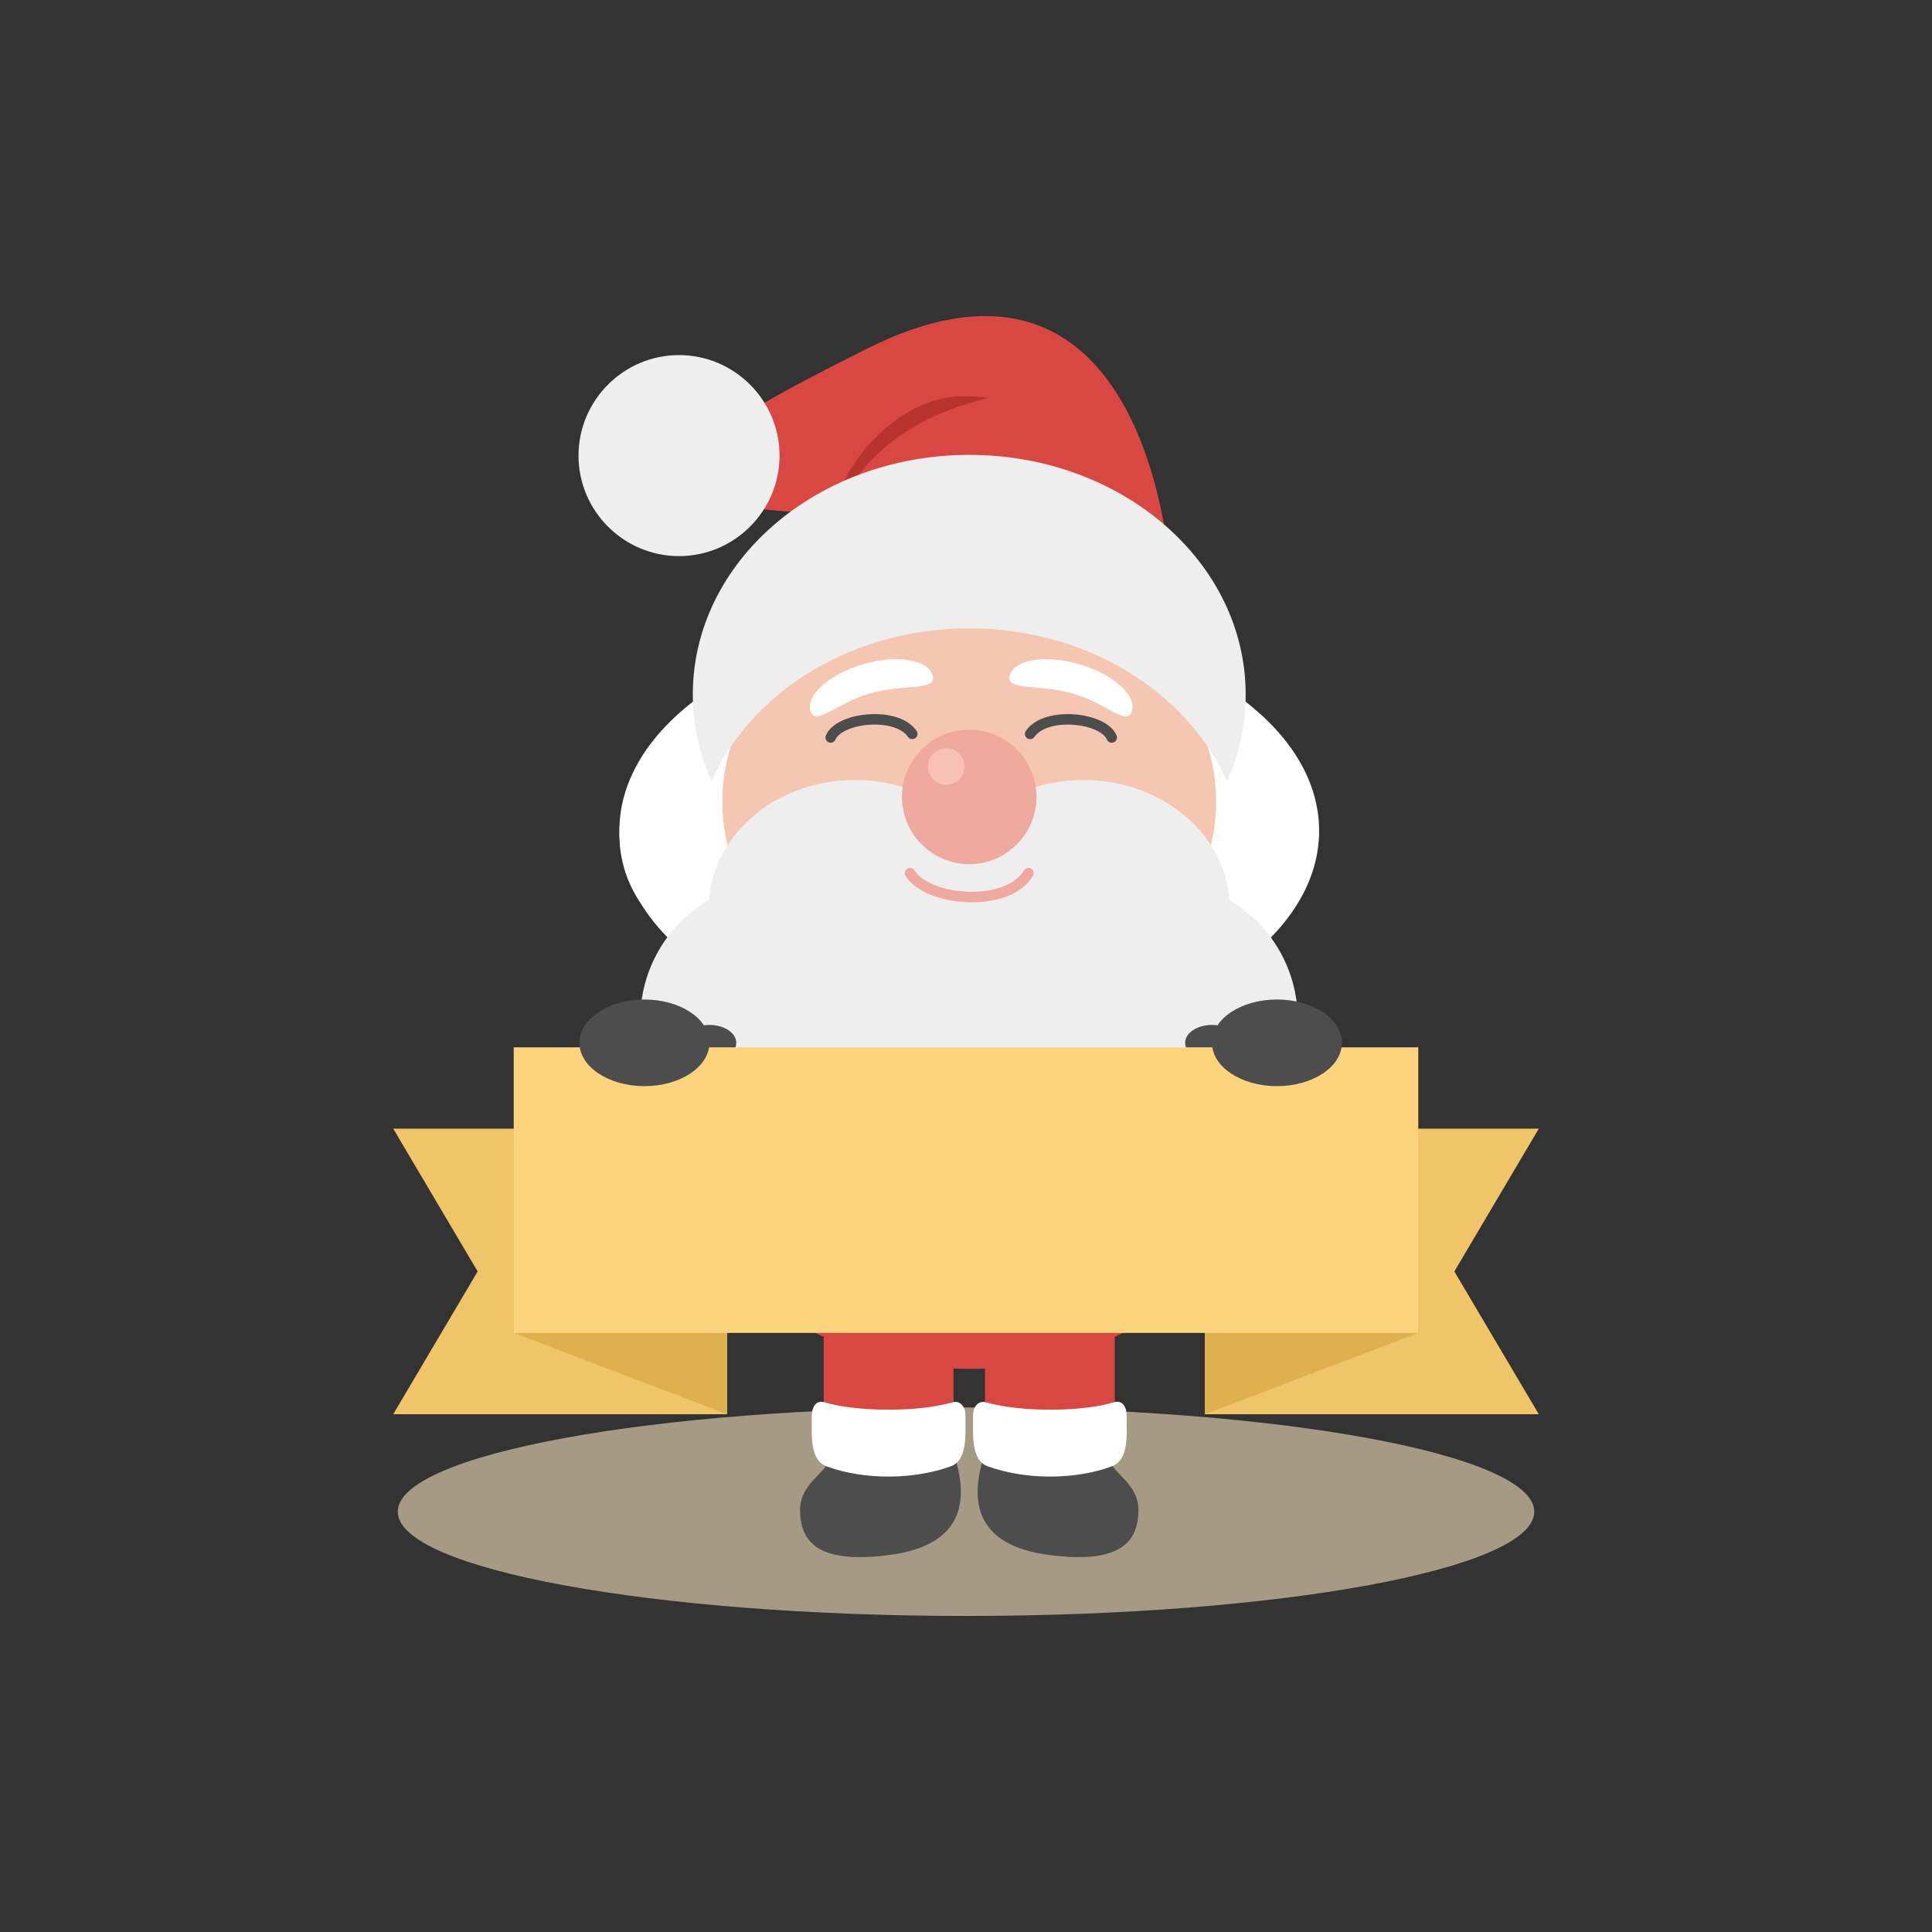 <?xml version="1.0" encoding="utf-8"?>
<!-- Generator: Adobe Illustrator 16.0.0, SVG Export Plug-In . SVG Version: 6.00 Build 0)  -->
<!DOCTYPE svg PUBLIC "-//W3C//DTD SVG 1.1//EN" "http://www.w3.org/Graphics/SVG/1.1/DTD/svg11.dtd">
<svg version="1.1" id="Layer_1" xmlns="http://www.w3.org/2000/svg" xmlns:xlink="http://www.w3.org/1999/xlink" x="0px" y="0px"
	 width="350px" height="350px" viewBox="0 0 350 350" enable-background="new 0 0 350 350" xml:space="preserve">
<rect x="0" y="0" width="350" height="350" fill="#333333" stroke="none"/>
<g>
	<path fill="#A59B84" d="M175,292.746c56.701,0,102.945-8.484,102.945-18.889c0-10.403-46.244-18.887-102.945-18.887
		c-56.7,0-102.945,8.484-102.945,18.889S118.3,292.746,175,292.746z"/>
	<g>
		<polygon fill="#F0C469" points="131.724,204.465 131.724,256.202 71.233,256.202 86.53,230.334 71.233,204.465 		"/>
		<g>
			<g>
				<path fill="#4D4D4D" d="M150.071,264.636c-0.411,2.191-5.253,4.203-5.137,9.105c0.117,4.901,2.406,9.825,16.344,7.938
					c12.935-1.752,14.171-9.431,11.835-17.252C170.779,256.605,151.413,257.479,150.071,264.636z"/>
				<rect x="149.228" y="198.141" fill="#D94743" width="23.508" height="59.943"/>
				<path fill="#FFFFFF" d="M172.572,254.044c-6.934,1.938-17.823,1.632-23.205-0.012c-1.659-0.507-2.262,1.12-2.295,2.196
					c-0.021,0.674-0.031,1.354-0.01,2.016c-0.075,3.232,0.16,6.473,2.72,7.412c6.817,2.502,15.838,2.425,22.549-0.057
					c2.479-0.916,2.634-4.515,2.568-7.594c0.018-0.597,0.012-1.197-0.003-1.777C174.864,254.836,173.933,253.665,172.572,254.044z"
					/>
			</g>
			<g>
				<path fill="#4D4D4D" d="M201.104,264.636c0.412,2.191,5.254,4.203,5.137,9.105c-0.116,4.901-2.406,9.825-16.344,7.938
					c-12.936-1.752-14.17-9.431-11.836-17.252C180.396,256.605,199.764,257.479,201.104,264.636z"/>
				<rect x="178.439" y="198.141" fill="#D94743" width="23.508" height="59.943"/>
				<path fill="#FFFFFF" d="M178.604,254.044c6.936,1.938,17.824,1.632,23.205-0.012c1.658-0.507,2.262,1.118,2.295,2.196
					c0.021,0.674,0.03,1.354,0.01,2.016c0.076,3.232-0.159,6.473-2.721,7.412c-6.814,2.502-15.838,2.425-22.547-0.057
					c-2.479-0.916-2.636-4.515-2.57-7.594c-0.018-0.597-0.01-1.197,0.004-1.777C176.313,254.836,177.243,253.666,178.604,254.044z"
					/>
			</g>
		</g>
		<path fill="#D94743" d="M175.588,247.986c30.477,0,55.335-21.457,55.335-47.766c0-26.312-24.858-47.77-55.335-47.77
			c-30.478,0-55.335,21.458-55.335,47.77C120.253,226.529,145.11,247.986,175.588,247.986z"/>
		<path fill="#4D4D4D" d="M215.532,226.702c-23.757,10.425-55.929,10.394-80.145-0.231c-4.552-4.154-8.249-9.011-10.85-14.363
			c28.712,18.246,73.388,18.246,102.1,0C223.988,217.561,220.202,222.499,215.532,226.702z"/>
		<g>
			<path fill="#FFFFFF" d="M175.588,188.713c34.911,0,63.385-17.161,63.385-38.202c0-21.042-28.474-38.204-63.385-38.204
				c-34.912,0-63.386,17.162-63.386,38.204C112.202,171.552,140.676,188.713,175.588,188.713z"/>
			<path fill="#FFFFFF" d="M137.15,174.406c13.729,0,24.927-10.358,24.927-23.059c0-12.701-11.197-23.059-24.927-23.059
				s-24.927,10.358-24.927,23.059C112.224,164.048,123.421,174.406,137.15,174.406z"/>
			<path fill="#F5C6B2" d="M175.588,183.986c24.631,0,44.723-17.412,44.723-38.762s-20.092-38.763-44.723-38.763
				c-24.633,0-44.723,17.413-44.723,38.763S150.955,183.986,175.588,183.986z"/>
			<g>
				<path fill="#EEEEEE" d="M154.88,187.418c14.564,0,26.444-10.357,26.444-23.059c0-12.701-11.88-23.059-26.444-23.059
					c-14.565,0-26.444,10.358-26.444,23.059C128.436,177.061,140.314,187.418,154.88,187.418z"/>
				<path fill="#EEEEEE" d="M196.295,187.418c14.564,0,26.443-10.357,26.443-23.059c0-12.701-11.879-23.059-26.443-23.059
					s-26.443,10.358-26.443,23.059C169.852,177.061,181.729,187.418,196.295,187.418z"/>
			</g>
			<path fill="#EEEEEE" d="M140.92,209.739c13.729,0,24.927-11.255,24.927-25.056c0-13.799-11.198-25.053-24.927-25.053
				s-24.927,11.254-24.927,25.053C115.993,198.484,127.19,209.739,140.92,209.739z"/>
			<path fill="#EEEEEE" d="M210.173,209.739c13.729,0,24.927-11.255,24.927-25.056c0-13.799-11.197-25.053-24.927-25.053
				s-24.927,11.254-24.927,25.053C185.246,198.484,196.443,209.739,210.173,209.739z"/>
			<path fill="#EEEEEE" d="M175.563,225.761c13.729,0,24.929-11.254,24.929-25.054s-11.199-25.053-24.929-25.053
				c-13.729,0-24.925,11.253-24.925,25.053S161.834,225.761,175.563,225.761z"/>
			<path fill="#4D4D4D" d="M151.368,133.966c-0.199,0.484-0.755,0.716-1.239,0.517c-0.485-0.2-0.717-0.755-0.518-1.24
				c0.324-0.782,0.934-1.457,1.739-2.011c1.407-0.968,3.472-1.602,5.622-1.801c2.136-0.199,4.389,0.027,6.191,0.773
				c1.197,0.496,2.209,1.222,2.886,2.207c0.298,0.431,0.189,1.023-0.242,1.321c-0.431,0.298-1.022,0.189-1.321-0.242
				c-0.456-0.665-1.176-1.17-2.045-1.53c-1.512-0.626-3.442-0.811-5.298-0.639c-1.841,0.17-3.574,0.689-4.713,1.473
				C151.916,133.148,151.543,133.544,151.368,133.966z"/>
			<path fill="#EFA99F" d="M175.588,156.556c6.711,0,12.186-5.474,12.186-12.186c0-6.711-5.475-12.184-12.186-12.184
				c-6.712,0-12.186,5.473-12.186,12.184C163.402,151.082,168.876,156.556,175.588,156.556z"/>
			<path fill="#FFFFFF" d="M195.525,120.334c-6.111-1.784-11.752-0.883-12.598,2.014c-0.845,2.896,5.328,1.506,11.441,3.29
				c6.111,1.783,9.85,6.064,10.693,3.169C205.909,125.911,201.641,122.117,195.525,120.334z"/>
			<path fill="#FFFFFF" d="M156.364,120.334c6.112-1.784,11.752-0.883,12.597,2.014c0.846,2.896-5.328,1.506-11.441,3.29
				c-6.112,1.783-9.849,6.064-10.694,3.169C145.98,125.911,150.251,122.117,156.364,120.334z"/>
			<path fill="#EFA99F" d="M164.053,158.677c-0.279-0.444-0.146-1.031,0.298-1.311c0.444-0.279,1.031-0.146,1.311,0.298
				c0.465,0.739,1.213,1.394,2.153,1.944c2.033,1.193,4.901,1.882,7.792,1.947c2.875,0.065,5.74-0.486,7.783-1.771
				c0.889-0.558,1.615-1.253,2.109-2.094c0.266-0.452,0.846-0.604,1.299-0.339c0.451,0.266,0.604,0.847,0.34,1.299
				c-0.658,1.119-1.6,2.029-2.734,2.742c-2.375,1.492-5.617,2.134-8.834,2.062c-3.2-0.072-6.406-0.854-8.716-2.208
				C165.657,160.544,164.686,159.683,164.053,158.677z"/>
			<path fill="#D94743" d="M211.708,100.158c-4.112-29.957-19.385-54.628-54.629-37.006c-35.243,17.623-47.918,27.051-13.694,29.579
				C177.313,95.235,188.212,100.746,211.708,100.158z"/>
			<path fill="#B6332E" d="M151.529,92.63c-0.39-6.425,10.514-21.417,23.753-20.833C188.521,72.382,161.653,70.629,151.529,92.63z"
				/>
			<path fill="#EEEEEE" d="M123.01,100.746c10.029,0,18.21-8.18,18.21-18.209c0-10.03-8.181-18.209-18.21-18.209
				c-10.029,0-18.209,8.18-18.209,18.209C104.801,92.565,112.98,100.746,123.01,100.746z"/>
			<path fill="#EEEEEE" d="M175.588,82.403c27.656,0,50.077,19.433,50.077,43.405c0,5.542-1.199,10.839-3.383,15.711
				c-7.265-16.206-25.431-27.694-46.694-27.694s-39.431,11.488-46.693,27.694c-2.184-4.873-3.385-10.17-3.385-15.711
				C125.51,101.836,147.931,82.403,175.588,82.403z"/>
			<path fill="#F8C0B7" d="M171.425,142.169c1.823,0,3.309-1.486,3.309-3.308c0-1.823-1.485-3.309-3.309-3.309
				c-1.821,0-3.308,1.486-3.308,3.309C168.117,140.684,169.604,142.169,171.425,142.169z"/>
			<path fill="#4D4D4D" d="M202.277,133.244c0.199,0.485-0.03,1.04-0.516,1.24c-0.486,0.199-1.041-0.033-1.24-0.517
				c-0.176-0.422-0.549-0.818-1.063-1.17c-1.139-0.784-2.871-1.302-4.713-1.473c-1.854-0.172-3.786,0.012-5.298,0.639
				c-0.869,0.36-1.587,0.865-2.046,1.53c-0.297,0.431-0.889,0.54-1.321,0.242c-0.431-0.298-0.539-0.89-0.241-1.321
				c0.68-0.985,1.688-1.711,2.887-2.207c1.803-0.746,4.057-0.972,6.19-0.773c2.149,0.199,4.216,0.833,5.623,1.801
				C201.346,131.787,201.955,132.461,202.277,133.244z"/>
		</g>
		<path fill="#FA9126" d="M170.126,221.813h10.923c1.331,0,2.542,0.545,3.422,1.424l0.008,0.007
			c0.879,0.879,1.424,2.092,1.424,3.422v6.856c0,1.332-0.545,2.545-1.424,3.422l-0.008,0.01c-0.88,0.877-2.091,1.423-3.422,1.423
			h-10.923c-1.331,0-2.542-0.546-3.421-1.423l-0.008-0.01c-0.878-0.877-1.424-2.09-1.424-3.422v-6.856
			c0-1.33,0.546-2.543,1.424-3.422l0.008-0.007C167.584,222.355,168.795,221.813,170.126,221.813L170.126,221.813z M181.049,225.969
			h-10.923c-0.191,0-0.365,0.076-0.491,0.199l-0.004,0.005c-0.123,0.125-0.199,0.3-0.199,0.491v6.857
			c0,0.191,0.076,0.364,0.199,0.492l0.004,0.004c0.126,0.123,0.301,0.197,0.491,0.197h10.923c0.191,0,0.365-0.074,0.492-0.197
			l0.003-0.004c0.123-0.128,0.199-0.302,0.199-0.492v-6.857c0-0.191-0.076-0.366-0.199-0.491l-0.003-0.005
			C181.414,226.045,181.238,225.969,181.049,225.969z"/>
		<ellipse fill="#4D4D4D" cx="128.52" cy="188.918" rx="4.862" ry="3.242"/>
		<ellipse fill="#4D4D4D" cx="219.561" cy="188.917" rx="4.861" ry="3.243"/>
		<polygon fill="#DEB04E" points="131.724,204.465 131.724,256.202 93.079,241.473 93.079,189.734 		"/>
		<polygon fill="#F0C469" points="218.275,204.465 218.275,256.202 278.768,256.202 263.471,230.334 278.768,204.465 		"/>
		<polygon fill="#DEB04E" points="218.275,204.465 218.275,256.202 256.921,241.473 256.921,189.734 		"/>
		<rect x="93.079" y="189.734" fill="#FDD47E" width="163.842" height="51.736"/>
		<ellipse fill="#4D4D4D" cx="116.748" cy="188.918" rx="11.771" ry="7.848"/>
		<ellipse fill="#4D4D4D" cx="231.331" cy="188.917" rx="11.772" ry="7.849"/>
	</g>
</g>
</svg>
